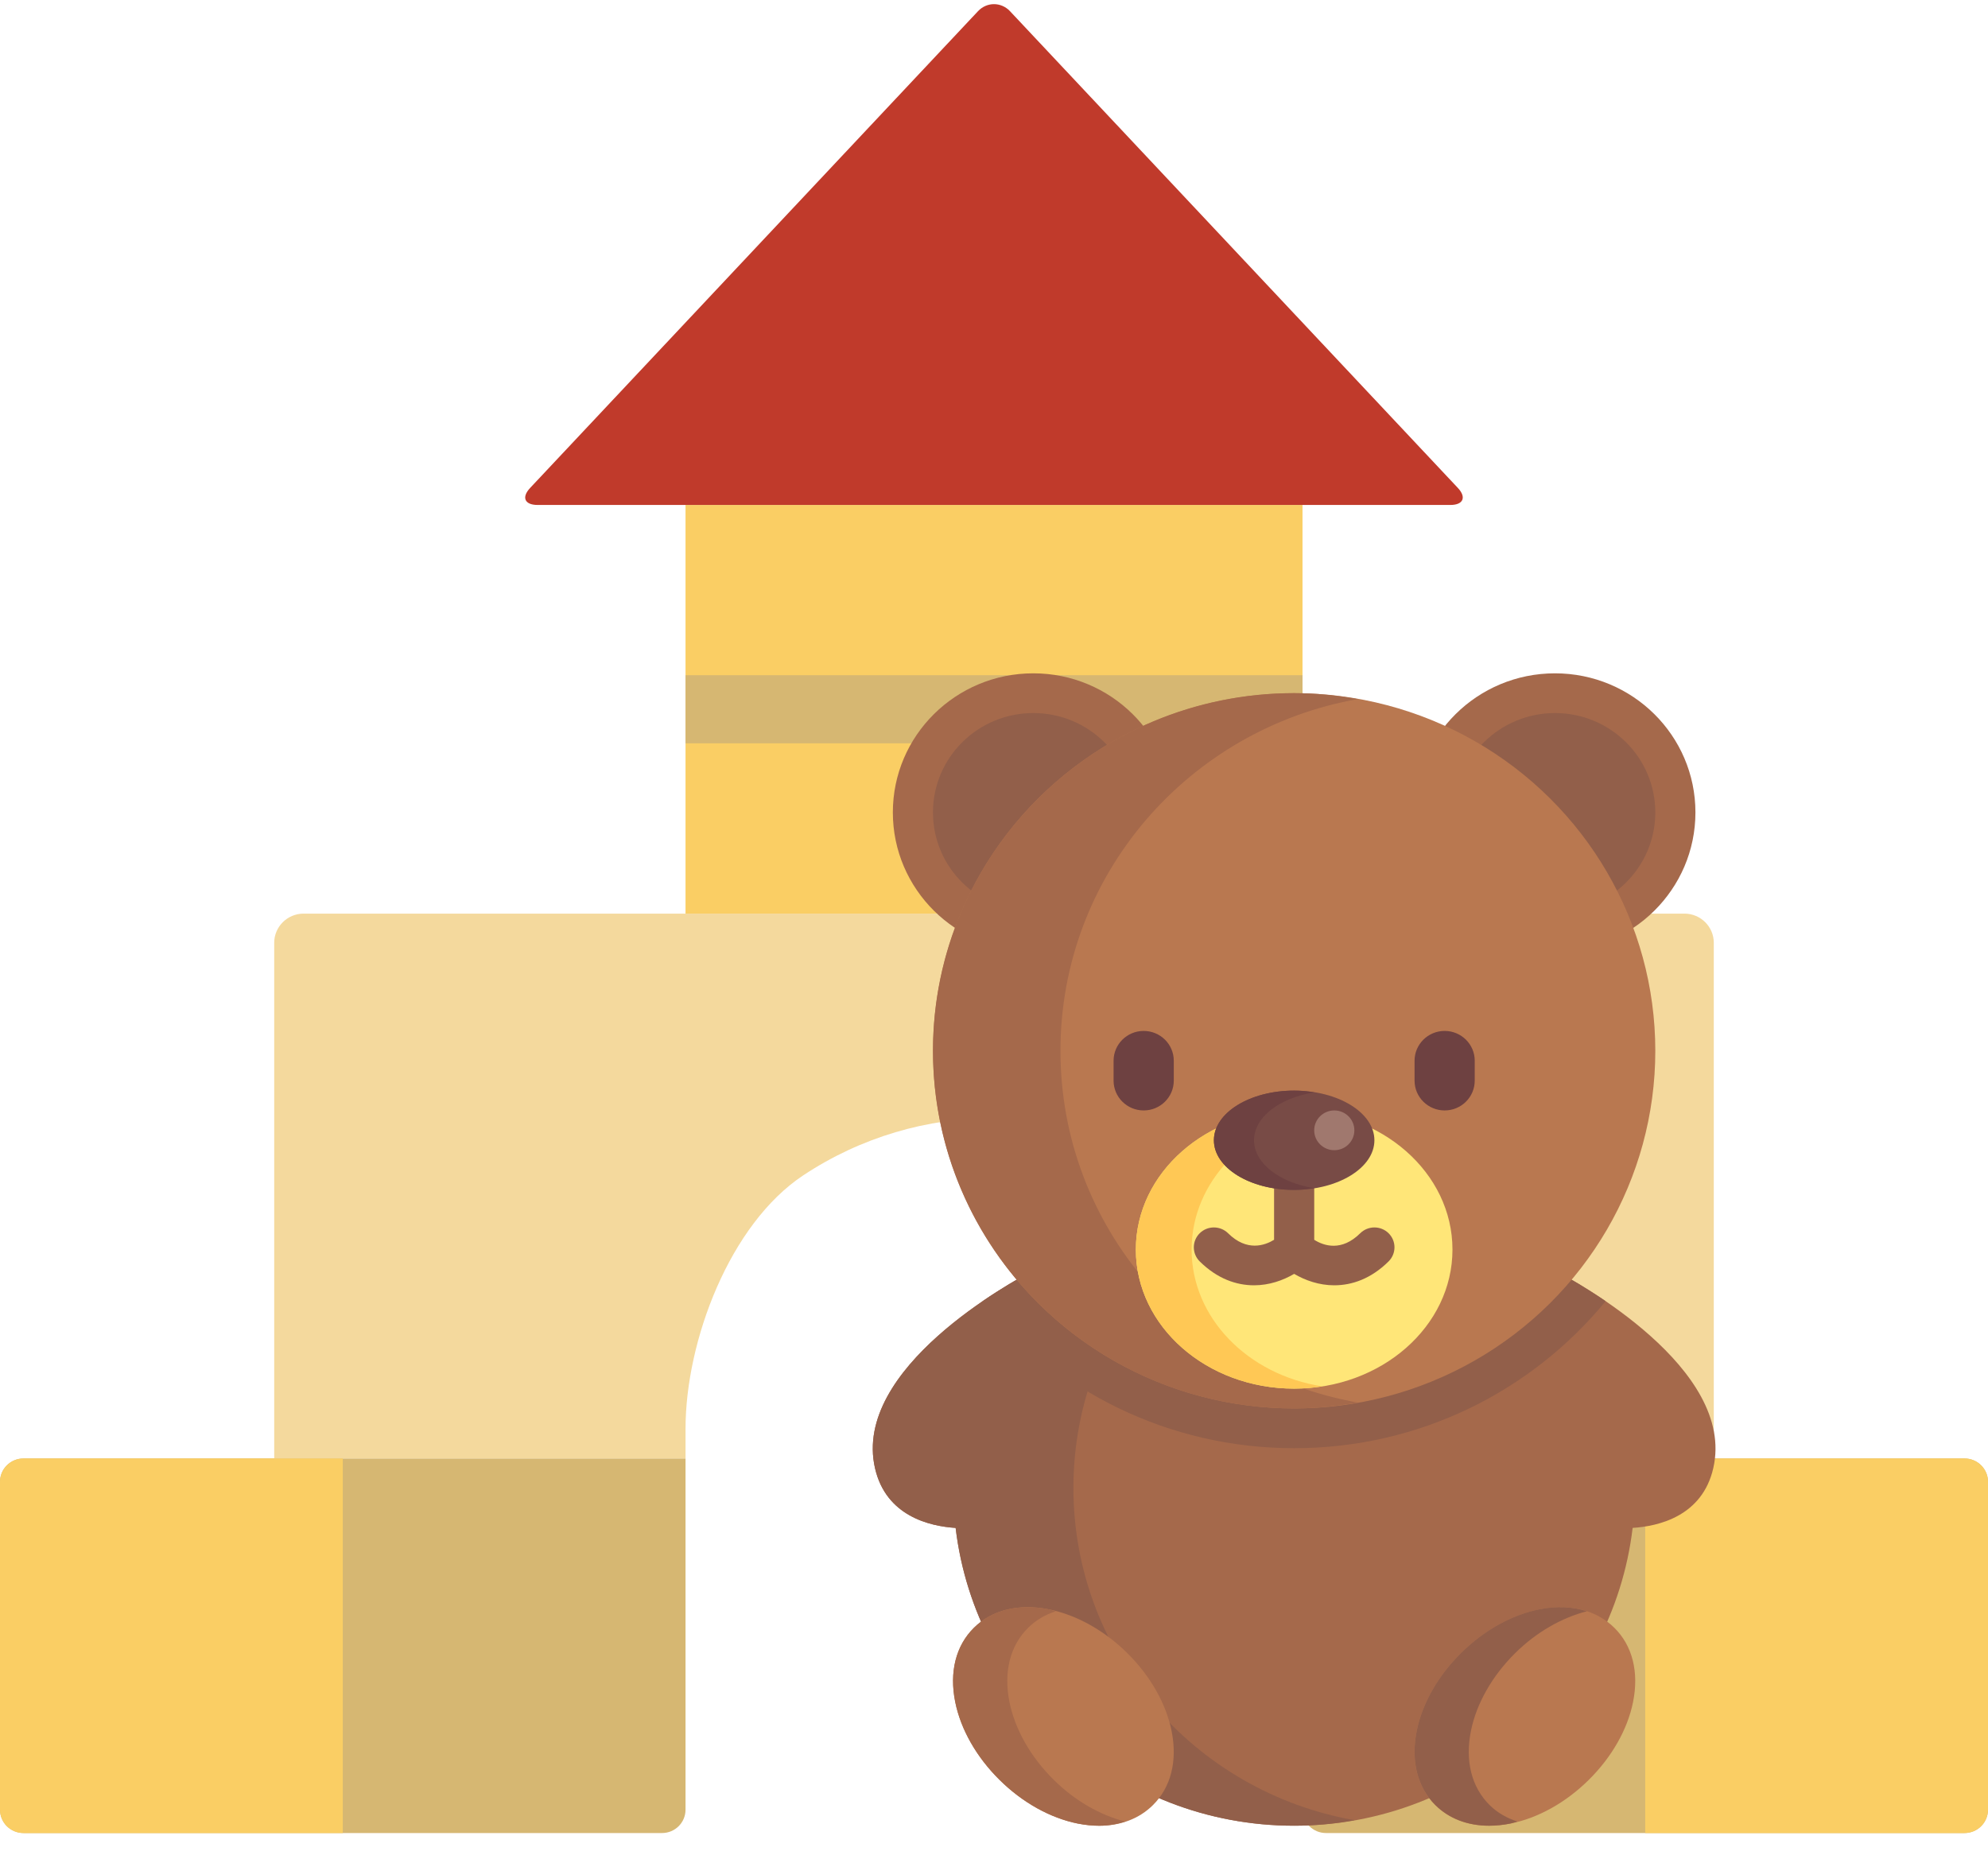 <?xml version="1.0" encoding="UTF-8"?>
<svg width="60px" height="56px" viewBox="0 0 60 56" version="1.1" xmlns="http://www.w3.org/2000/svg" xmlns:xlink="http://www.w3.org/1999/xlink">
    <!-- Generator: sketchtool 42 (36781) - http://www.bohemiancoding.com/sketch -->
    <title>A21AF3AF-DC69-407C-98EF-E2DCE5A2598D</title>
    <desc>Created with sketchtool.</desc>
    <defs></defs>
    <g id="Needs-Assessment" stroke="none" stroke-width="1" fill="none" fill-rule="evenodd">
        <g id="NA---Domain-Selection" transform="translate(-907, -533)" fill-rule="nonzero">
            <g id="Group-4" transform="translate(907, 533)">
                <g id="building">
                    <path d="M0,44.728 C0,44.338 0.317,44.023 0.709,44.023 L20.69,44.023 L20.69,54.624 C20.69,55.014 20.373,55.329 19.98,55.329 L0.709,55.329 C0.318,55.329 0,55.015 0,54.624 L0,44.728 Z" id="Rectangle-path" fill="#D6B772"></path>
                    <path d="M39.31,44.023 L59.291,44.023 C59.682,44.023 60,44.337 60,44.728 L60,54.624 C60,55.014 59.683,55.329 59.291,55.329 L40.02,55.329 C39.628,55.329 39.31,55.015 39.31,54.624 L39.31,44.023 Z" id="Rectangle-path" fill="#D6B772"></path>
                    <path d="M51.724,44.023 L39.31,44.023 L39.31,43.129 C39.31,40.476 37.976,36.946 35.755,35.475 C32.271,33.166 27.73,33.166 24.246,35.475 C22.024,36.947 20.69,40.476 20.69,43.129 L20.69,44.023 L8.276,44.023 L8.276,28.458 C8.276,27.971 8.675,27.577 9.163,27.577 L50.837,27.577 C51.327,27.577 51.724,27.971 51.724,28.458 L51.724,44.023 Z" id="Shape" fill="#F4D99D"></path>
                    <rect id="Rectangle-path" fill="#FACE64" x="20.69" y="15.242" width="18.621" height="12.335"></rect>
                    <path d="M43.999,14.727 C44.266,15.011 44.163,15.242 43.774,15.242 L30,15.242 L16.226,15.242 C15.834,15.242 15.733,15.012 16.001,14.727 L29.516,0.339 C29.783,0.054 30.216,0.054 30.484,0.339 L43.999,14.727 Z" id="Shape" fill="#C03A2B"></path>
                    <path d="M0,44.728 C0,44.338 0.318,44.023 0.711,44.023 L10.345,44.023 L10.345,55.329 L0.711,55.329 C0.318,55.329 0,55.015 0,54.624 L0,44.728 Z" id="Rectangle-path" fill="#FACE64"></path>
                    <path d="M49.655,44.023 L59.289,44.023 C59.682,44.023 60,44.337 60,44.728 L60,54.624 C60,55.014 59.682,55.329 59.289,55.329 L49.655,55.329 L49.655,44.023 Z" id="Rectangle-path" fill="#FACE64"></path>
                    <rect id="Rectangle-path" fill="#D6B772" x="28.966" y="27.577" width="2.069" height="6.167"></rect>
                    <rect id="Rectangle-path" fill="#D6B772" x="20.69" y="20.381" width="18.621" height="2.056"></rect>
                </g>
                <g id="teddy-bear" transform="translate(26.299, 20.324)">
                    <g id="Layer_1">
                        <path d="M20.635,18.028 C20.624,18.015 20.612,18.005 20.601,17.992 L4.918,17.992 C4.908,18.005 4.895,18.015 4.885,18.028 C4.25,18.358 -0.578,20.983 0.109,23.99 C0.441,25.441 1.76,25.745 2.543,25.795 C3.147,30.856 7.487,34.784 12.76,34.784 C18.032,34.784 22.372,30.856 22.976,25.795 C23.76,25.745 25.079,25.441 25.41,23.99 C26.097,20.983 21.269,18.358 20.635,18.028 Z" id="Shape" fill="#A5694B"></path>
                        <g id="Group" transform="translate(0, 17.936)" fill="#925F4A">
                            <path d="M12.76,5.453 C16.555,5.453 19.94,3.721 22.161,1.015 C21.44,0.522 20.833,0.195 20.635,0.092 C20.624,0.079 20.612,0.069 20.601,0.056 L4.918,0.056 C4.908,0.069 4.895,0.079 4.885,0.092 C4.686,0.195 4.079,0.522 3.359,1.015 C5.579,3.721 8.964,5.453 12.76,5.453 Z" id="Shape"></path>
                            <path d="M4.885,0.092 L4.885,0.092 L4.885,0.092 C4.251,0.422 -0.577,3.047 0.109,6.054 C0.441,7.505 1.76,7.809 2.543,7.859 C3.147,12.92 7.487,16.848 12.76,16.848 C13.371,16.848 13.968,16.79 14.55,16.688 C14.559,16.686 14.568,16.681 14.577,16.68 C9.759,15.829 6.098,11.668 6.098,6.652 C6.098,4.134 7.022,1.833 8.55,0.056 L4.918,0.056 C4.908,0.069 4.901,0.092 4.885,0.092 Z" id="Shape"></path>
                        </g>
                        <ellipse id="Oval" fill="#A5694B" cx="4.887" cy="4.198" rx="4.239" ry="4.198"></ellipse>
                        <ellipse id="Oval" fill="#925F4A" cx="4.887" cy="4.198" rx="3.028" ry="2.999"></ellipse>
                        <ellipse id="Oval" fill="#A5694B" cx="20.632" cy="4.198" rx="4.239" ry="4.198"></ellipse>
                        <ellipse id="Oval" fill="#925F4A" cx="20.632" cy="4.198" rx="3.028" ry="2.999"></ellipse>
                        <g id="Group" transform="translate(1.852, 0.544)" fill="#B97850">
                            <path d="M20.574,28.268 C20.028,27.727 19.224,27.528 18.311,27.71 C17.477,27.875 16.636,28.345 15.942,29.032 C15.248,29.719 14.774,30.552 14.607,31.378 C14.424,32.283 14.624,33.079 15.17,33.619 C15.584,34.029 16.146,34.242 16.792,34.242 C16.997,34.242 17.212,34.22 17.433,34.176 C18.267,34.011 19.108,33.542 19.802,32.854 C20.496,32.167 20.97,31.334 21.136,30.509 C21.319,29.604 21.119,28.808 20.574,28.268 Z" id="Shape"></path>
                            <ellipse id="Oval" cx="10.908" cy="10.85" rx="10.9" ry="10.795"></ellipse>
                        </g>
                        <path d="M5.707,11.394 C5.707,6.083 9.582,1.678 14.683,0.777 C14.058,0.666 13.417,0.598 12.76,0.598 C6.74,0.598 1.859,5.432 1.859,11.394 C1.859,17.356 6.74,22.189 12.76,22.189 C13.417,22.189 14.058,22.122 14.683,22.011 C9.582,21.11 5.707,16.705 5.707,11.394 Z" id="Shape" fill="#A5694B"></path>
                        <ellipse id="Oval" fill="#FFE678" cx="12.76" cy="17.393" rx="4.778" ry="4.198"></ellipse>
                        <path d="M9.665,17.393 C9.665,15.327 11.365,13.613 13.601,13.263 C13.328,13.221 13.047,13.194 12.76,13.194 C10.121,13.194 7.982,15.074 7.982,17.393 C7.982,19.711 10.121,21.591 12.76,21.591 C13.047,21.591 13.328,21.565 13.601,21.522 C11.365,21.172 9.665,19.458 9.665,17.393 Z" id="Shape" fill="#FFC855"></path>
                        <g id="Group" transform="translate(7.272, 10.734)" fill="#6E4141">
                            <path d="M0.946,2.46 L0.946,2.46 C0.445,2.46 0.038,2.057 0.038,1.56 L0.038,0.959 C0.038,0.463 0.445,0.06 0.946,0.06 L0.946,0.06 C1.448,0.06 1.855,0.463 1.855,0.959 L1.855,1.56 C1.855,2.057 1.448,2.46 0.946,2.46 Z" id="Shape"></path>
                            <path d="M10.03,2.46 L10.03,2.46 C9.528,2.46 9.122,2.057 9.122,1.56 L9.122,0.959 C9.122,0.463 9.528,0.06 10.03,0.06 L10.03,0.06 C10.532,0.06 10.938,0.463 10.938,0.959 L10.938,1.56 C10.938,2.057 10.532,2.46 10.03,2.46 Z" id="Shape"></path>
                        </g>
                        <path d="M7.725,29.575 C7.031,28.888 6.19,28.419 5.357,28.253 C4.444,28.072 3.639,28.27 3.093,28.811 C2.548,29.351 2.348,30.147 2.531,31.052 C2.698,31.878 3.172,32.711 3.866,33.398 C4.559,34.085 5.401,34.554 6.234,34.72 C6.456,34.764 6.67,34.785 6.876,34.785 C7.522,34.785 8.084,34.572 8.497,34.163 C9.043,33.622 9.243,32.826 9.06,31.921 C8.893,31.096 8.42,30.263 7.725,29.575 Z" id="Shape" fill="#B97850"></path>
                        <path d="M5.503,33.398 C4.808,32.711 4.335,31.878 4.168,31.052 C3.985,30.147 4.185,29.351 4.73,28.811 C4.963,28.58 5.246,28.415 5.562,28.312 C5.493,28.295 5.425,28.267 5.357,28.253 C4.444,28.072 3.639,28.27 3.094,28.811 C2.548,29.351 2.348,30.147 2.531,31.052 C2.698,31.878 3.172,32.711 3.866,33.398 C4.559,34.085 5.401,34.554 6.234,34.72 C6.456,34.763 6.67,34.785 6.876,34.785 C7.156,34.785 7.416,34.737 7.66,34.659 C6.896,34.461 6.137,34.027 5.503,33.398 Z" id="Shape" fill="#A5694B"></path>
                        <g id="Group" transform="translate(9.673, 14.335)" fill="#925F4A">
                            <path d="M8.986,19.826 C8.44,19.285 8.24,18.49 8.423,17.584 C8.59,16.759 9.064,15.926 9.758,15.239 C10.395,14.608 11.157,14.173 11.922,13.976 C11.498,13.837 11.013,13.813 10.49,13.917 C9.657,14.082 8.815,14.551 8.121,15.239 C7.427,15.926 6.953,16.759 6.787,17.584 C6.604,18.49 6.804,19.285 7.349,19.826 C7.763,20.235 8.325,20.448 8.971,20.448 C9.177,20.448 9.392,20.427 9.612,20.383 C9.683,20.369 9.753,20.34 9.824,20.322 C9.506,20.219 9.22,20.058 8.986,19.826 Z" id="Shape"></path>
                            <path d="M5.938,2.566 C5.701,2.332 5.318,2.332 5.081,2.566 C4.518,3.124 3.987,2.948 3.693,2.764 L3.693,0.658 C3.693,0.327 3.421,0.059 3.087,0.059 C2.753,0.059 2.481,0.327 2.481,0.658 L2.481,2.763 C2.201,2.935 1.66,3.128 1.093,2.566 C0.856,2.332 0.473,2.332 0.236,2.566 C-0,2.801 -0,3.18 0.236,3.415 C0.769,3.942 1.344,4.137 1.878,4.137 C2.331,4.137 2.748,3.991 3.087,3.792 C3.426,3.991 3.843,4.137 4.296,4.137 C4.83,4.137 5.406,3.942 5.938,3.415 C6.174,3.18 6.174,2.801 5.938,2.566 Z" id="Shape"></path>
                        </g>
                        <ellipse id="Oval" fill="#784B46" cx="12.76" cy="14.094" rx="2.422" ry="1.499"></ellipse>
                        <path d="M11.549,14.094 C11.549,13.396 12.322,12.815 13.365,12.648 C13.171,12.616 12.97,12.595 12.76,12.595 C11.422,12.595 10.337,13.266 10.337,14.094 C10.337,14.922 11.422,15.593 12.76,15.593 C12.97,15.593 13.171,15.571 13.365,15.54 C12.322,15.373 11.549,14.792 11.549,14.094 Z" id="Shape" fill="#6E4141"></path>
                        <ellipse id="Oval" fill="#A0786E" cx="13.971" cy="13.794" rx="0.606" ry="0.6"></ellipse>
                    </g>
                </g>
            </g>
        </g>
    </g>
</svg>